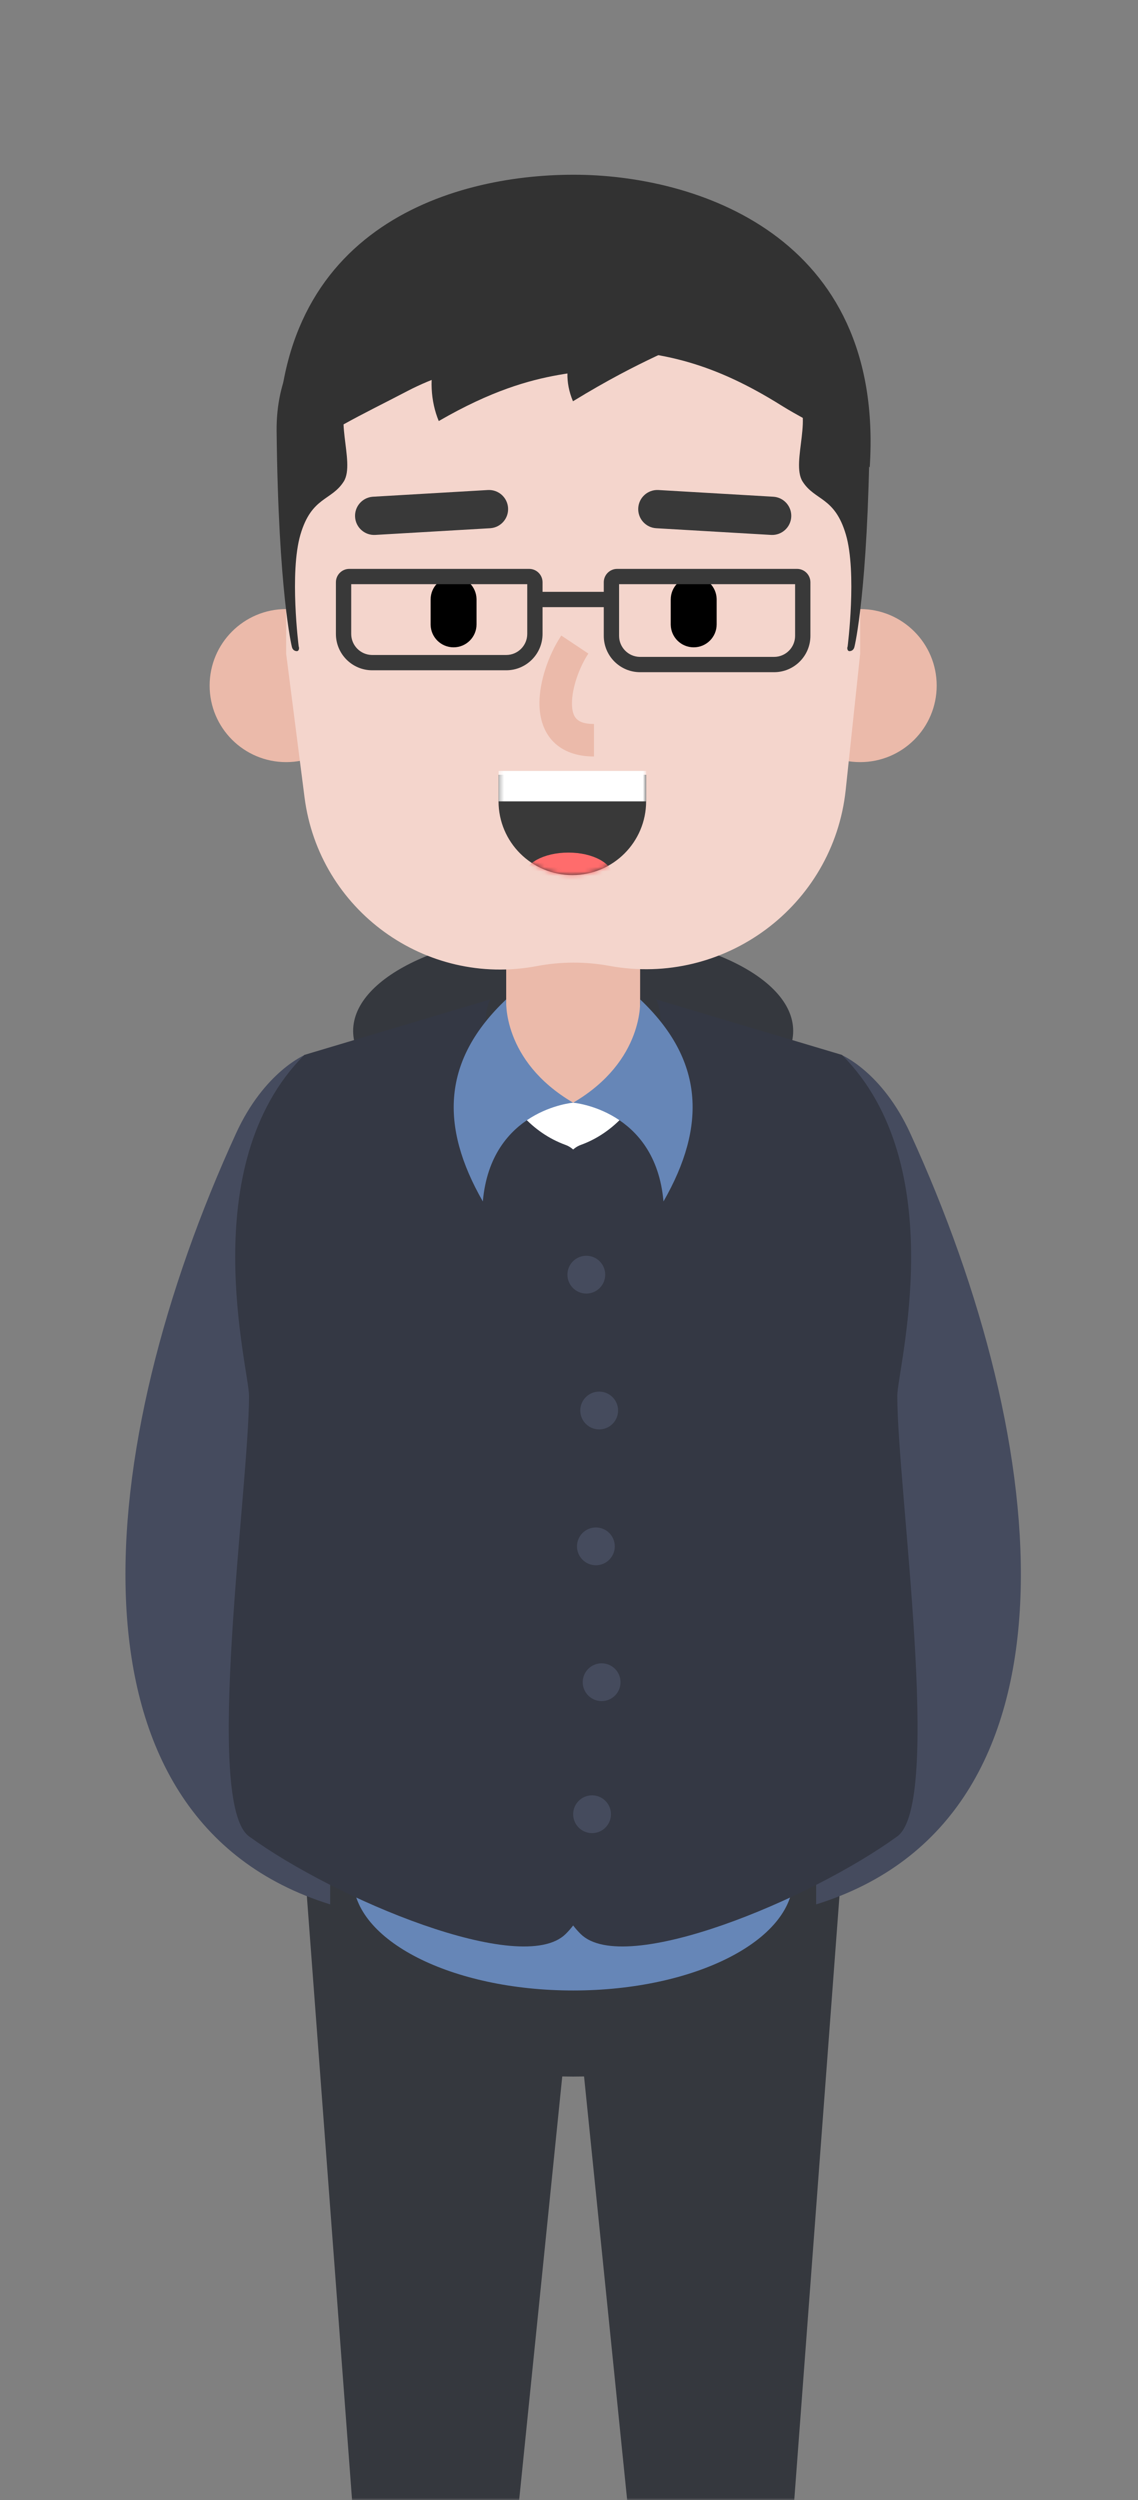 <svg width="254" height="558" viewBox="0 0 254 558" fill="none" xmlns="http://www.w3.org/2000/svg">
<rect x="0" y="0" width="254" height="558" fill="#808080" stroke="none"/>
<mask id="mask0" mask-type="alpha" maskUnits="userSpaceOnUse" x="0" y="0" width="254" height="558">
<rect width="254" height="558" fill="#1FC5A8"/>
</mask>
<g mask="url(#mask0)">
<path d="M98.89 491.144C105.194 491.144 110.317 496.203 110.418 502.483L110.42 502.674V600.04C110.42 606.408 105.258 611.571 98.89 611.571C92.585 611.571 87.463 606.511 87.361 600.231L87.359 600.04V502.674C87.359 496.306 92.522 491.144 98.89 491.144Z" fill="#EBBAAA"/>
<path d="M156.968 492.425C163.272 492.425 168.395 497.484 168.497 503.764L168.498 503.955V601.322C168.498 607.69 163.336 612.852 156.968 612.852C150.664 612.852 145.541 607.792 145.439 601.512L145.438 601.322V503.955C145.438 497.587 150.6 492.425 156.968 492.425Z" fill="#EBBAAA"/>
<path d="M130.064 418.545H68.142L78.818 561.179L83.394 584.667H112.433L115.117 565.45L130.064 418.545Z" fill="#35383E"/>
<path d="M127.929 463.484C155.052 463.484 177.039 453.446 177.039 441.064C177.039 428.682 155.052 418.644 127.929 418.644C100.806 418.644 78.818 428.682 78.818 441.064C78.818 453.446 100.806 463.484 127.929 463.484Z" fill="#35383E"/>
<path d="M125.793 418.545H187.715L177.039 561.179L172.463 584.667H143.424L140.74 565.449L125.793 418.545Z" fill="#35383E"/>
</g>
<path d="M203.161 252.935C196.853 239.175 187.784 235.441 187.784 235.441L182.164 311.052V425.05C243.556 405.964 235.19 322.791 203.161 252.935Z" fill="#454B5E"/>
<path d="M52.696 252.935C59.005 239.175 68.074 235.441 68.074 235.441L73.694 311.052V425.05C12.301 405.964 20.667 322.791 52.696 252.935Z" fill="#454B5E"/>
<path d="M127.929 252.523C155.052 252.523 177.039 242.485 177.039 230.103C177.039 217.721 155.052 207.683 127.929 207.683C100.806 207.683 78.819 217.721 78.819 230.103C78.819 242.485 100.806 252.523 127.929 252.523Z" fill="#35383E"/>
<path d="M127.929 279C155.052 279 177.039 268.962 177.039 256.58C177.039 244.198 155.052 234.16 127.929 234.16C100.806 234.16 78.819 244.198 78.819 256.58C78.819 268.962 100.806 279 127.929 279Z" fill="white"/>
<path d="M127.929 444.267C155.052 444.267 177.039 433.082 177.039 419.284C177.039 405.487 155.052 394.302 127.929 394.302C100.806 394.302 78.819 405.487 78.819 419.284C78.819 433.082 100.806 444.267 127.929 444.267Z" fill="#6686B7"/>
<path d="M68.802 389.079H192.645L194.279 404.428C194.547 406.95 192.569 409.15 190.032 409.15H71.416C68.879 409.15 66.901 406.95 67.169 404.428L68.802 389.079Z" fill="#B2BDC0"/>
<rect x="112.982" y="197.007" width="29.893" height="49.11" rx="14.947" fill="#EBBAAA"/>
<path d="M55.583 311.547C55.583 305.596 43.239 260.249 67.927 235.454L109.419 223.057C106.041 229.869 110.919 249.989 126.242 255.546C141.566 261.104 124.54 342.069 128.797 369.685C133.771 401.96 136.023 422.052 126.242 431.67C116.462 441.288 74.934 423.917 55.583 409.868C45.407 402.48 55.583 331.982 55.583 311.547Z" fill="#343844"/>
<path d="M200.274 311.547C200.274 305.596 212.619 260.249 187.93 235.454L146.438 223.057C149.817 229.869 144.939 249.989 129.615 255.546C114.292 261.104 131.318 342.069 127.061 369.685C122.087 401.96 119.835 422.052 129.615 431.67C139.396 441.288 180.924 423.917 200.274 409.868C210.451 402.48 200.274 331.982 200.274 311.547Z" fill="#343844"/>
<path d="M130.866 288.718C128.536 288.718 126.648 286.829 126.648 284.5C126.648 282.17 128.536 280.281 130.866 280.281C133.196 280.281 135.084 282.17 135.084 284.5C135.084 286.829 133.196 288.718 130.866 288.718Z" fill="#454B5D"/>
<path d="M133.001 349.359C130.672 349.359 128.783 347.47 128.783 345.14C128.783 342.811 130.672 340.922 133.001 340.922C135.331 340.922 137.22 342.811 137.22 345.14C137.22 347.47 135.331 349.359 133.001 349.359Z" fill="#454B5D"/>
<path d="M133.735 319.038C131.406 319.038 129.517 317.149 129.517 314.819C129.517 312.489 131.406 310.601 133.735 310.601C136.065 310.601 137.954 312.489 137.954 314.819C137.954 317.149 136.065 319.038 133.735 319.038Z" fill="#454B5D"/>
<path d="M134.282 379.678C131.953 379.678 130.064 377.79 130.064 375.46C130.064 373.13 131.953 371.242 134.282 371.242C136.612 371.242 138.501 373.13 138.501 375.46C138.501 377.79 136.612 379.678 134.282 379.678Z" fill="#454B5D"/>
<path d="M132.147 409.145C129.817 409.145 127.929 407.256 127.929 404.927C127.929 402.597 129.817 400.708 132.147 400.708C134.477 400.708 136.365 402.597 136.365 404.927C136.365 407.256 134.477 409.145 132.147 409.145Z" fill="#454B5D"/>
<path d="M127.929 246.118C111.915 236.723 112.982 223.057 112.982 223.057C98.731 236.552 98.088 251.266 107.769 268.157C109.566 247.612 127.929 246.118 127.929 246.118Z" fill="#6686B7"/>
<path d="M127.929 246.118C143.943 236.723 142.876 223.057 142.876 223.057C157.127 236.552 157.77 251.266 148.089 268.157C146.292 247.612 127.929 246.118 127.929 246.118Z" fill="#6686B7"/>
<path d="M191.986 170.103C201.42 170.103 209.068 162.455 209.068 153.021C209.068 143.587 201.42 135.939 191.986 135.939C182.552 135.939 174.904 143.587 174.904 153.021C174.904 162.455 182.552 170.103 191.986 170.103Z" fill="#EBBAAA"/>
<path d="M63.872 170.103C54.438 170.103 46.79 162.455 46.79 153.021C46.79 143.587 54.438 135.939 63.872 135.939C73.306 135.939 80.954 143.587 80.954 153.021C80.954 162.455 73.306 170.103 63.872 170.103Z" fill="#EBBAAA"/>
<path d="M63.872 113.306C63.872 77.928 92.551 49.249 127.929 49.249C163.307 49.249 191.986 77.928 191.986 113.306V145.924L188.759 176.306C186.007 202.221 161.669 220.294 136.038 215.58C130.691 214.597 125.189 214.609 119.848 215.622C94.936 220.348 71.191 203.108 67.971 177.956L63.872 145.924V113.306Z" fill="#F4D5CC"/>
<path fill-rule="evenodd" clip-rule="evenodd" d="M144.214 172.923V178.844C144.214 187.94 136.84 195.315 127.744 195.315C118.648 195.315 111.274 187.94 111.274 178.844V172.923H144.214Z" fill="#393939"/>
<mask id="mask1" mask-type="alpha" maskUnits="userSpaceOnUse" x="111" y="170" width="34" height="26">
<path fill-rule="evenodd" clip-rule="evenodd" d="M143.996 170.103C144.139 170.977 144.214 171.874 144.214 172.788V178.845C144.214 187.941 136.84 195.315 127.744 195.315C118.648 195.315 111.274 187.941 111.274 178.845V172.788C111.274 171.874 111.348 170.977 111.492 170.103H143.996Z" fill="white"/>
</mask>
<g mask="url(#mask1)">
<path d="M126.865 201.111C121.38 201.111 116.933 198.689 116.933 195.701C116.933 192.714 121.38 190.292 126.865 190.292C132.351 190.292 136.798 192.714 136.798 195.701C136.798 198.689 132.351 201.111 126.865 201.111Z" fill="#FF6C6C"/>
<rect width="32.94" height="6.793" transform="matrix(-1 0 0 1 144.214 172.069)" fill="white"/>
</g>
<path d="M142.456 113.386C142.591 111.071 144.545 109.295 146.848 109.366L146.968 109.371L172.59 110.866C174.945 111.003 176.742 113.023 176.605 115.378C176.47 117.692 174.515 119.468 172.212 119.398L172.093 119.392L146.47 117.898C144.116 117.76 142.318 115.74 142.456 113.386Z" fill="#393939"/>
<path d="M108.89 109.371C111.245 109.234 113.265 111.031 113.402 113.386C113.537 115.7 111.802 117.692 109.507 117.889L109.387 117.898L83.765 119.392C81.41 119.53 79.39 117.732 79.253 115.378C79.118 113.063 80.852 111.072 83.148 110.874L83.267 110.866L108.89 109.371Z" fill="#393939"/>
<path d="M154.833 128.68C157.619 128.68 159.887 130.904 159.956 133.674L159.957 133.804V139.356C159.957 142.186 157.663 144.48 154.833 144.48C152.046 144.48 149.779 142.256 149.71 139.486L149.708 139.356V133.804C149.708 130.974 152.003 128.68 154.833 128.68Z" fill="black"/>
<path d="M101.239 128.68C104.025 128.68 106.292 130.904 106.361 133.674L106.363 133.804V139.356C106.363 142.186 104.069 144.48 101.239 144.48C98.452 144.48 96.185 142.256 96.116 139.486L96.114 139.356V133.804C96.114 130.974 98.408 128.68 101.239 128.68Z" fill="black"/>
<path fill-rule="evenodd" clip-rule="evenodd" d="M137.751 126.972H177.893C179.544 126.972 180.882 128.31 180.882 129.961V141.918C180.882 146.399 177.25 150.032 172.769 150.032H142.875C138.394 150.032 134.761 146.399 134.761 141.918V129.961C134.761 128.31 136.1 126.972 137.751 126.972ZM177.466 130.388H138.178V141.918C138.178 144.471 140.215 146.549 142.752 146.614L142.875 146.616H172.769C175.363 146.616 177.466 144.513 177.466 141.918V130.388Z" fill="#393939"/>
<rect x="119.388" y="132.096" width="17.082" height="3.416" fill="#393939"/>
<path fill-rule="evenodd" clip-rule="evenodd" d="M77.964 126.972H118.107C119.758 126.972 121.096 128.31 121.096 129.961V141.491C121.096 145.972 117.463 149.605 112.982 149.605H83.089C78.608 149.605 74.975 145.972 74.975 141.491V129.961C74.975 128.31 76.313 126.972 77.964 126.972ZM117.68 130.388H78.391V141.491C78.391 144.044 80.428 146.122 82.966 146.187L83.089 146.189H112.982C115.576 146.189 117.68 144.086 117.68 141.491V130.388Z" fill="#393939"/>
<path d="M194.118 96.238C194.383 72.18 173.225 64.297 176.971 68.832C180.716 73.367 171.846 84.605 176.971 88.154C182.096 91.704 176.38 103.14 179.139 107.477C181.898 111.815 186.303 110.829 188.797 119.308C191.29 127.786 189.191 144.292 189.191 144.292C188.994 144.743 189.191 145.334 189.585 145.334C189.979 145.334 190.57 145.137 190.731 144.292C190.731 144.292 193.724 132.124 194.118 96.238Z" fill="#323232"/>
<path d="M61.739 96.238C61.475 72.18 82.632 64.297 78.887 68.832C75.142 73.367 84.012 84.605 78.887 88.154C73.762 91.704 79.478 103.14 76.718 107.477C73.959 111.815 69.554 110.829 67.061 119.308C64.567 127.786 66.667 144.292 66.667 144.292C66.864 144.743 66.667 145.334 66.272 145.334C65.878 145.334 65.287 145.137 65.127 144.292C65.127 144.292 62.133 132.124 61.739 96.238Z" fill="#323232"/>
<path fill-rule="evenodd" clip-rule="evenodd" d="M127.964 39L127.965 39C127.994 39 128.024 39 128.053 39C128.083 39 128.113 39 128.142 39L128.143 39C154.833 39 197.537 52.238 194.121 104.338C189.086 97.714 181.311 94.825 174.404 90.502C159.865 81.402 147.994 78.071 132.242 78.071C118.706 78.071 102.104 81.425 90.89 87.302C80.86 92.559 71.967 96.502 62.164 104.338C59.388 50.957 100.811 39 127.964 39Z" fill="#323232"/>
<path d="M127.884 89.56C143.695 79.897 150.956 77.917 158.569 73.525C153.298 71.182 139.616 64.638 132.589 70.26C129.581 74.183 124.218 80.776 127.884 89.56Z" fill="#323232"/>
<path d="M97.93 93.976C121.427 80.361 131.603 84.754 139.215 80.361C133.945 78.019 145.364 61.281 107.812 69.381C96.613 71.797 94.265 85.192 97.93 93.976Z" fill="#323232"/>
<path d="M125.282 141.85L131.323 145.877C129.27 148.956 127.662 153.579 127.662 156.941C127.662 160.184 128.833 161.547 132.418 161.585L132.573 161.586V168.845C124.654 168.845 120.402 164.062 120.402 156.941C120.402 152.118 122.409 146.263 125.133 142.076L125.282 141.85Z" fill="#EBBAAA"/>
</svg>
